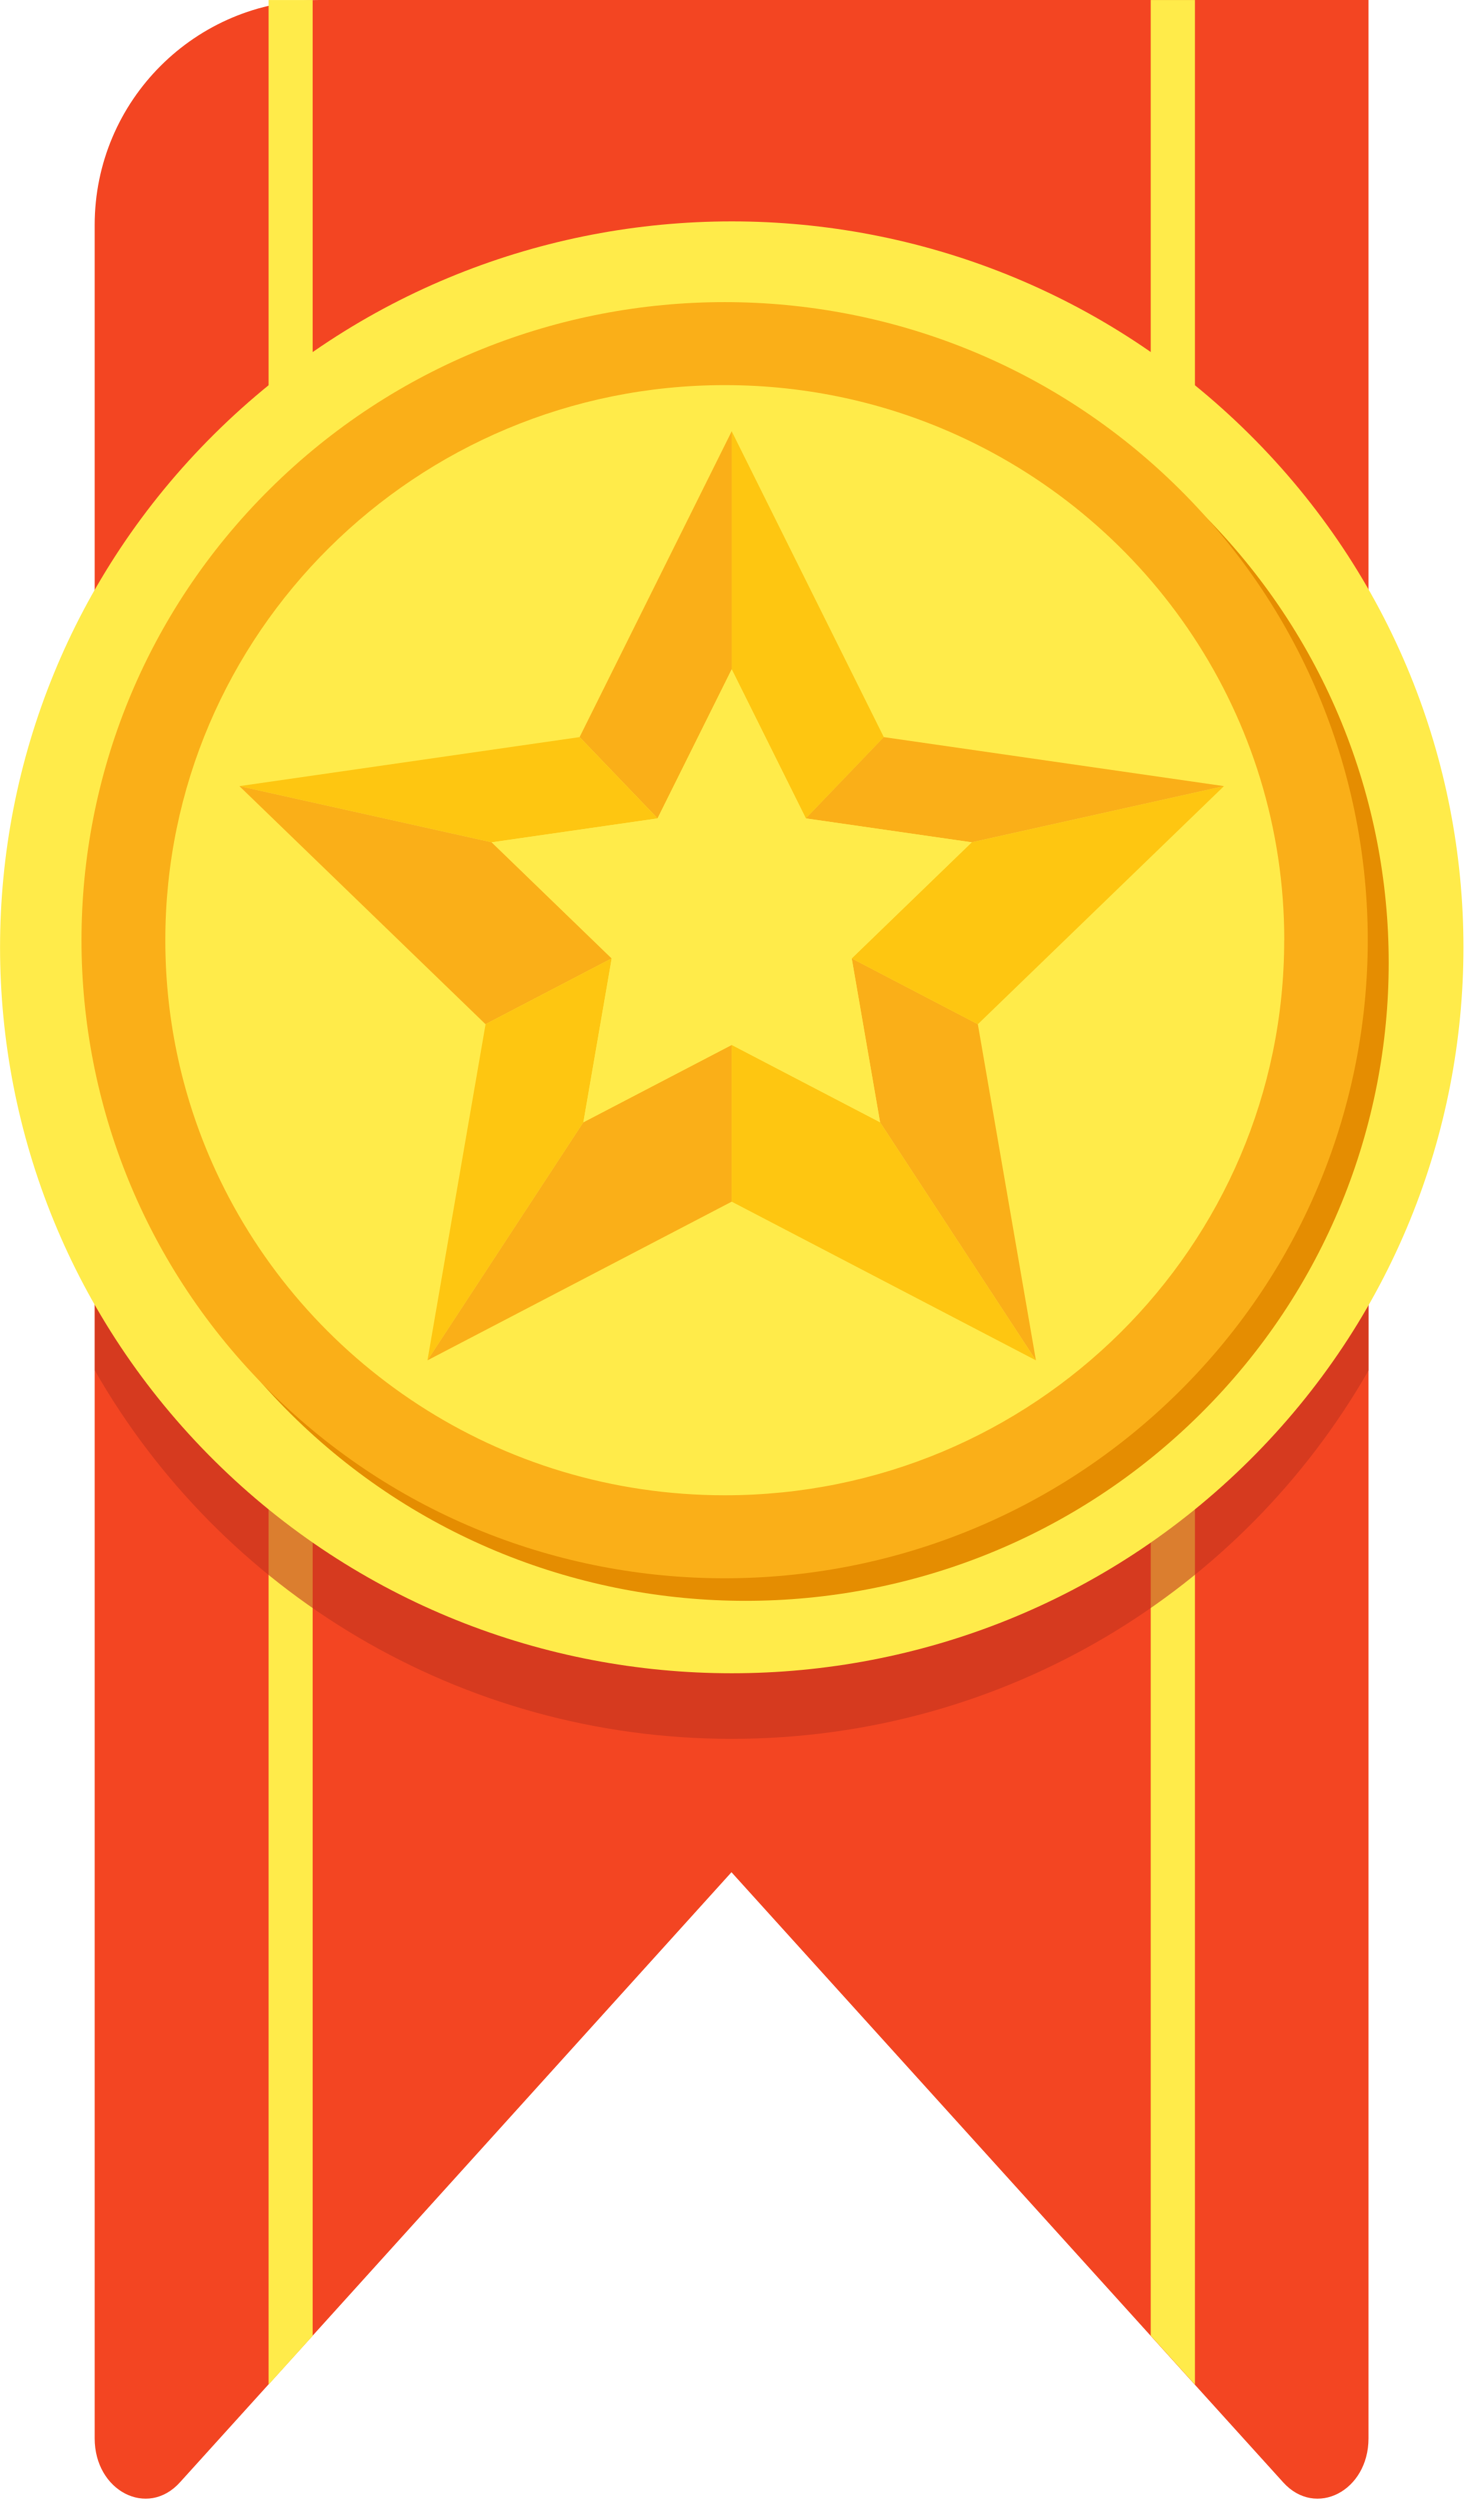 <svg width="59" height="100" viewBox="0 0 59 100" fill="none" xmlns="http://www.w3.org/2000/svg">
<g clip-path="url(#clip0_3761_652020)">
<path d="M54.74 0V97.529C54.74 99.632 52.627 100.725 51.328 99.288L47.79 95.377L46.021 93.419L29.259 74.884L12.499 93.428L10.735 95.377L7.197 99.288C5.898 100.725 3.787 99.632 3.787 97.529V9C3.787 4.029 7.817 0 12.787 0H54.736H54.74Z" fill="#F34522"/>
<path d="M12.506 0.002V93.428L10.744 95.379V0.002H12.506Z" fill="#FFEB4A"/>
<path d="M47.798 0.002V95.379L46.029 93.421V0.002H47.798Z" fill="#FFEB4A"/>
<path opacity="0.59" d="M54.741 26.21V54.815C49.714 63.612 40.19 69.549 29.267 69.549C18.344 69.549 8.82 63.612 3.793 54.815V26.21C8.82 17.413 18.344 11.477 29.267 11.477C40.19 11.477 49.714 17.413 54.741 26.21Z" fill="#C3341D"/>
<path d="M49.966 58.422C61.395 47.083 61.395 28.698 49.966 17.359C38.536 6.02 20.004 6.02 8.574 17.359C-2.855 28.698 -2.855 47.083 8.574 58.422C20.004 69.761 38.536 69.761 49.966 58.422Z" fill="#FFEB4A"/>
<path d="M48.014 56.554C58.06 46.587 58.06 30.428 48.014 20.461C37.967 10.494 21.679 10.494 11.632 20.461C1.586 30.428 1.586 46.587 11.632 56.554C21.679 66.521 37.967 66.521 48.014 56.554Z" fill="#E58D01"/>
<path d="M47.176 55.652C57.222 45.685 57.222 29.526 47.176 19.559C37.129 9.592 20.841 9.592 10.794 19.559C0.748 29.526 0.748 45.685 10.794 55.652C20.841 65.619 37.129 65.619 47.176 55.652Z" fill="#FAAF18"/>
<path d="M51.368 37.606C51.368 49.867 41.349 59.807 28.992 59.807C19.954 59.807 12.169 54.494 8.636 46.844C7.337 44.032 6.613 40.903 6.613 37.606C6.613 25.345 16.633 15.404 28.992 15.404C32.313 15.404 35.465 16.122 38.297 17.409C46.013 20.911 51.371 28.637 51.371 37.606H51.368Z" fill="#FFEB4A"/>
<path d="M35.352 29.482L32.233 32.733L29.266 26.768V17.246L35.352 29.482Z" fill="#FEC611"/>
<path d="M29.27 17.246V26.768L26.302 32.733L23.184 29.482L29.27 17.246Z" fill="#FAAF18"/>
<path d="M26.301 32.733L19.668 33.69L9.576 31.443L23.183 29.482L26.301 32.733Z" fill="#FEC611"/>
<path d="M24.467 38.334L19.421 40.966L9.576 31.443L19.668 33.69L24.467 38.334Z" fill="#FAAF18"/>
<path d="M24.469 38.332L23.335 44.887L17.098 54.41L19.423 40.964L24.469 38.332Z" fill="#FEC611"/>
<path d="M29.27 41.793V48.062L17.098 54.41L23.335 44.887L29.27 41.793Z" fill="#FAAF18"/>
<path d="M41.436 54.41L29.266 48.062V41.793L35.201 44.887L41.436 54.41Z" fill="#FEC611"/>
<path d="M41.437 54.41L35.202 44.887L34.068 38.332L39.114 40.964L41.437 54.41Z" fill="#FAAF18"/>
<path d="M48.959 31.443L39.114 40.966L34.068 38.334L38.868 33.69L48.959 31.443Z" fill="#FEC611"/>
<path d="M48.958 31.443L38.866 33.69L32.232 32.733L35.351 29.482L48.958 31.443Z" fill="#FAAF18"/>
<path d="M34.07 38.333L35.204 44.889L29.269 41.794L23.334 44.889L24.467 38.333L19.668 33.69L26.301 32.734L29.269 26.77L32.236 32.734L38.87 33.69L34.07 38.333Z" fill="#FFEB4A"/>
</g>
<defs>
<clipPath id="clip0_3761_652020">
<rect width="58.536" height="99.939" fill="white"/>
</clipPath>
</defs>
</svg>
